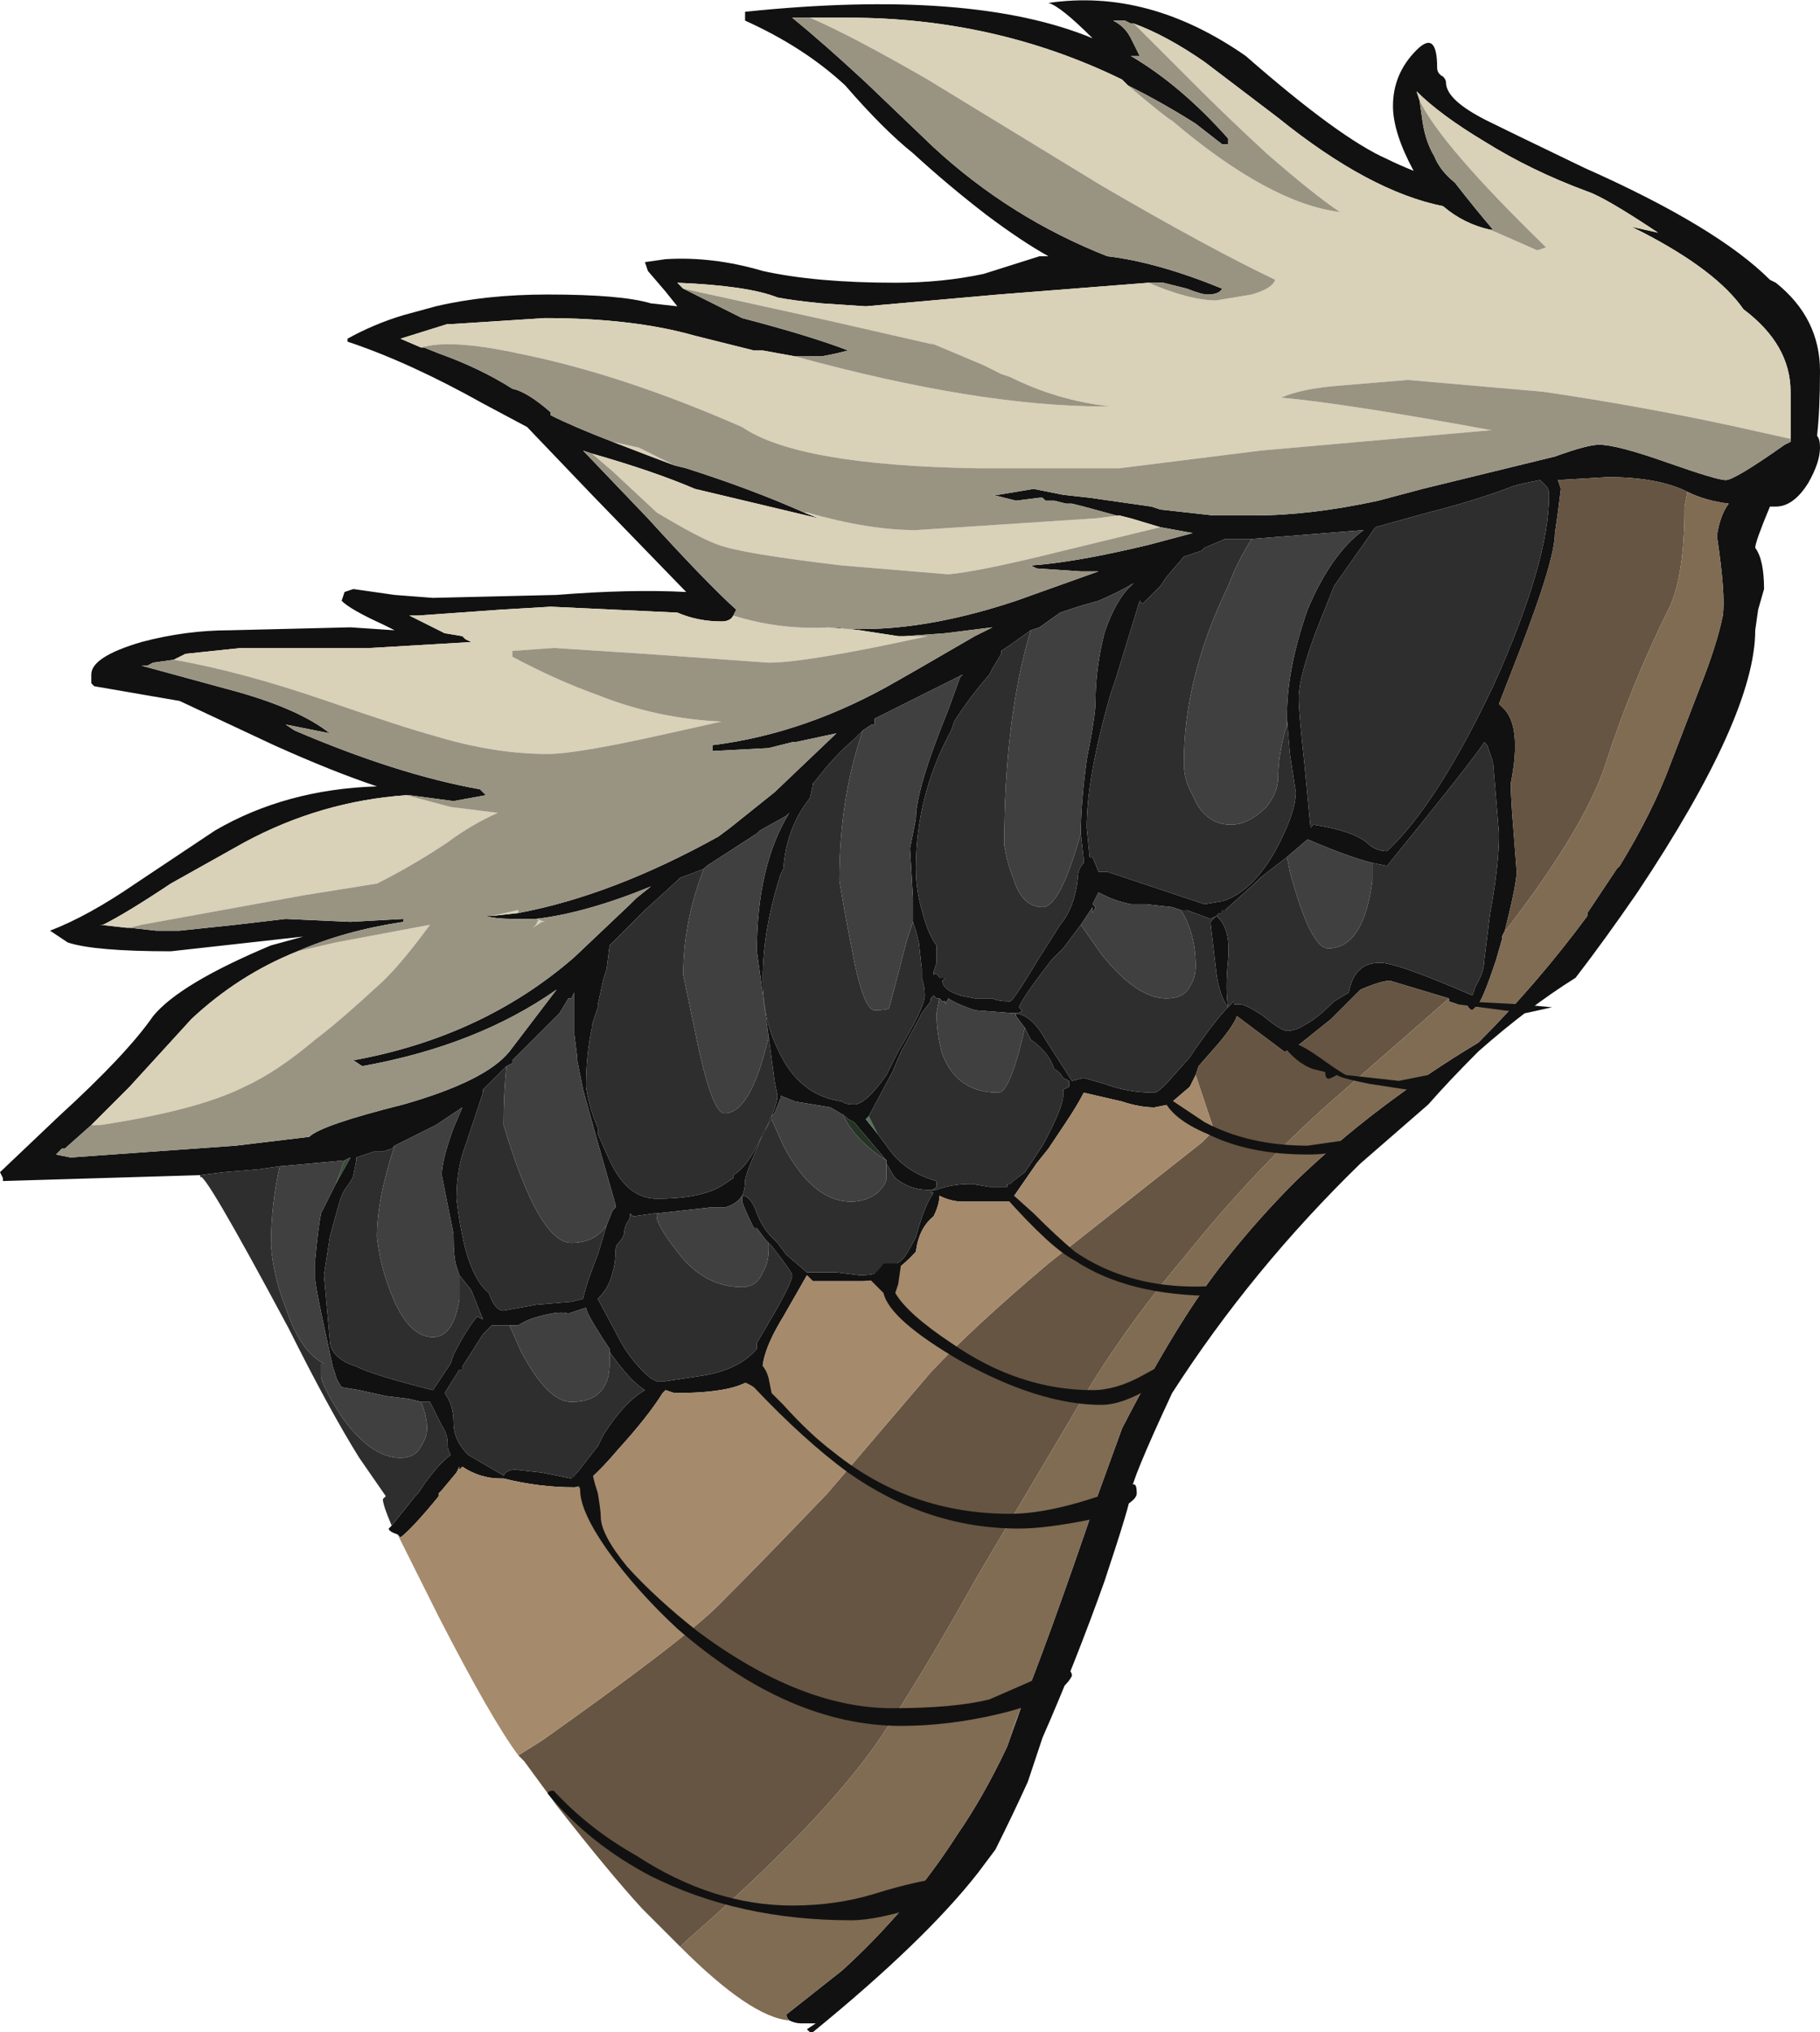 <?xml version="1.0" encoding="UTF-8" standalone="no"?>
<svg xmlns:ffdec="https://www.free-decompiler.com/flash" xmlns:xlink="http://www.w3.org/1999/xlink" ffdec:objectType="frame" height="241.5px" width="216.3px" xmlns="http://www.w3.org/2000/svg">
  <g transform="matrix(1.0, 0.0, 0.0, 1.0, 84.7, 245.7)">
    <use ffdec:characterId="450" height="34.5" transform="matrix(7.0, 0.0, 0.0, 7.0, -84.7, -245.7)" width="30.9" xlink:href="#shape0"/>
  </g>
  <defs>
    <g id="shape0" transform="matrix(1.0, 0.0, 0.0, 1.0, 12.1, 35.1)">
      <path d="M7.05 -33.65 L6.95 -33.75 Q4.8 -34.8 2.3 -34.8 L1.65 -34.8 1.35 -34.8 Q1.9 -34.35 2.6 -33.7 L3.75 -32.6 Q5.05 -31.4 6.7 -30.75 7.55 -30.65 8.65 -30.2 8.6 -30.1 8.4 -30.1 8.3 -30.1 8.05 -30.2 L7.65 -30.3 7.4 -30.3 4.85 -30.1 2.6 -29.9 1.85 -29.95 Q1.35 -30.0 1.1 -30.05 0.6 -30.25 -0.6 -30.3 L-0.5 -30.2 0.5 -29.7 Q1.65 -29.4 2.3 -29.15 L2.1 -29.1 1.85 -29.05 1.4 -29.05 0.85 -29.15 0.7 -29.15 -0.3 -29.4 Q-1.35 -29.7 -2.85 -29.7 L-4.4 -29.6 -4.5 -29.6 -5.3 -29.35 -4.95 -29.2 -4.9 -29.2 -4.65 -29.1 Q-3.95 -28.85 -3.4 -28.5 -3.15 -28.45 -2.75 -28.1 L-2.75 -28.05 Q-2.35 -27.85 -1.7 -27.6 L-1.05 -27.35 -0.65 -27.2 -0.45 -27.15 Q0.65 -26.8 1.55 -26.4 L1.8 -26.3 -0.3 -26.8 Q-1.0 -27.1 -2.05 -27.4 L-2.2 -27.45 -1.1 -26.3 Q-0.1 -25.2 0.4 -24.75 L0.35 -24.65 Q0.3 -24.55 0.15 -24.55 -0.25 -24.55 -0.6 -24.7 L-2.75 -24.8 -3.6 -24.75 -5.0 -24.65 -5.15 -24.65 -4.55 -24.35 -4.25 -24.3 -4.2 -24.25 -4.1 -24.2 -5.8 -24.1 -8.0 -24.1 -8.95 -24.0 -9.15 -23.9 -9.5 -23.85 -9.6 -23.8 -9.7 -23.8 -8.05 -23.35 Q-7.0 -23.05 -6.5 -22.65 L-7.25 -22.8 -7.1 -22.7 Q-5.35 -21.95 -3.95 -21.7 L-3.85 -21.6 -4.4 -21.5 -5.15 -21.6 -5.2 -21.6 Q-6.65 -21.5 -7.95 -20.8 L-9.2 -20.1 Q-9.95 -19.6 -10.35 -19.4 L-10.4 -19.4 -9.95 -19.35 -9.9 -19.35 -9.45 -19.3 -9.05 -19.3 -8.1 -19.4 -7.25 -19.5 -6.15 -19.45 -5.25 -19.5 -5.25 -19.45 Q-6.25 -19.3 -7.05 -18.95 -8.05 -18.55 -8.85 -17.8 L-9.9 -16.65 -10.55 -16.0 -11.0 -15.6 -11.05 -15.6 -11.15 -15.5 -10.9 -15.45 -8.1 -15.65 -6.85 -15.8 Q-6.65 -16.0 -5.25 -16.35 -3.85 -16.75 -3.45 -17.25 L-2.65 -18.3 Q-4.0 -17.35 -5.95 -17.0 L-6.1 -17.1 Q-3.9 -17.5 -2.35 -18.85 L-1.4 -19.75 -1.3 -19.85 -1.05 -20.05 Q-2.15 -19.6 -3.0 -19.5 L-3.35 -19.5 Q-3.7 -19.5 -3.85 -19.55 L-3.75 -19.55 -3.3 -19.6 Q-1.7 -19.9 0.1 -20.9 L0.3 -21.05 1.05 -21.65 2.1 -22.65 1.4 -22.5 1.35 -22.5 0.95 -22.4 0.0 -22.35 0.0 -22.45 Q1.6 -22.65 3.15 -23.55 L3.5 -23.75 4.45 -24.3 4.75 -24.45 3.95 -24.35 3.25 -24.3 3.15 -24.3 2.5 -24.4 2.1 -24.45 1.95 -24.45 Q3.35 -24.3 5.15 -24.9 L6.55 -25.4 6.25 -25.4 5.5 -25.45 5.4 -25.5 Q6.15 -25.55 7.4 -25.85 L8.15 -26.05 7.6 -26.15 7.1 -26.3 6.9 -26.35 6.85 -26.35 6.3 -26.5 6.1 -26.55 6.0 -26.55 5.8 -26.6 5.65 -26.6 5.6 -26.65 5.55 -26.65 5.15 -26.6 4.75 -26.7 4.85 -26.7 5.45 -26.8 5.95 -26.7 6.4 -26.65 7.45 -26.5 7.6 -26.45 8.5 -26.35 9.2 -26.35 Q10.15 -26.35 11.3 -26.6 L12.05 -26.8 14.3 -27.35 Q14.85 -27.55 15.05 -27.55 15.35 -27.55 16.2 -27.25 17.05 -26.95 17.2 -26.95 17.35 -26.95 18.2 -27.55 L18.3 -27.6 18.3 -27.65 Q18.3 -27.95 18.3 -28.45 18.3 -29.25 17.5 -29.85 17.05 -30.5 15.8 -31.15 L15.6 -31.25 16.05 -31.15 Q15.15 -31.75 14.85 -31.85 13.9 -32.2 13.1 -32.7 12.35 -33.15 11.95 -33.55 L12.0 -33.4 12.05 -33.05 Q12.1 -32.7 12.25 -32.45 12.35 -32.2 12.6 -32.0 12.95 -31.55 13.25 -31.2 L13.2 -31.2 Q12.75 -31.3 12.4 -31.6 11.15 -31.85 9.6 -33.1 L8.35 -34.05 Q7.7 -34.5 7.15 -34.7 L7.1 -34.7 7.0 -34.75 6.8 -34.75 Q7.0 -34.65 7.1 -34.45 L7.25 -34.15 7.1 -34.15 Q7.95 -33.65 8.75 -32.75 L8.75 -32.65 8.65 -32.65 8.2 -33.0 Q7.65 -33.35 7.05 -33.65 M-8.7 -15.15 L-12.05 -15.05 -12.05 -15.1 -12.1 -15.2 -11.1 -16.15 Q-9.95 -17.2 -9.5 -17.85 -9.05 -18.4 -7.5 -19.05 L-6.95 -19.2 -9.2 -18.95 Q-10.5 -18.95 -10.95 -19.1 L-11.25 -19.3 Q-10.6 -19.55 -9.8 -20.1 L-8.45 -21.0 Q-7.25 -21.7 -5.7 -21.75 -6.45 -22.0 -7.45 -22.45 L-9.05 -23.2 -10.5 -23.45 -10.55 -23.5 -10.55 -23.65 Q-10.55 -23.95 -9.7 -24.2 -8.95 -24.4 -8.2 -24.4 L-6.15 -24.45 -5.4 -24.4 -5.6 -24.5 Q-6.15 -24.75 -6.3 -24.9 L-6.25 -25.05 -6.1 -25.1 -5.4 -25.0 -4.75 -24.95 -2.65 -25.0 Q-1.4 -25.1 -0.45 -25.05 L-2.05 -26.7 -3.15 -27.85 -3.9 -28.25 Q-5.15 -28.95 -6.2 -29.3 L-6.2 -29.35 Q-5.75 -29.6 -5.25 -29.75 L-4.7 -29.9 Q-3.85 -30.1 -2.8 -30.1 -1.55 -30.1 -1.05 -29.95 L-0.6 -29.9 -0.8 -30.15 -1.1 -30.5 -1.15 -30.65 -0.8 -30.7 Q0.0 -30.75 0.85 -30.5 1.75 -30.3 3.1 -30.3 3.9 -30.3 4.6 -30.45 L5.55 -30.75 5.7 -30.75 Q5.25 -31.0 4.65 -31.45 4.0 -31.95 3.4 -32.5 2.9 -32.9 2.25 -33.65 1.55 -34.3 0.55 -34.75 L0.55 -34.9 Q4.4 -35.3 6.45 -34.45 5.9 -35.0 5.7 -35.05 7.4 -35.3 9.05 -34.15 10.65 -32.75 11.45 -32.4 11.65 -32.3 11.9 -32.2 11.55 -32.85 11.55 -33.3 11.55 -33.85 11.95 -34.25 12.3 -34.6 12.3 -33.95 12.3 -33.85 12.4 -33.8 12.45 -33.75 12.45 -33.7 12.45 -33.4 13.15 -33.05 13.45 -32.9 14.8 -32.25 17.05 -31.25 17.95 -30.35 L18.05 -30.3 Q18.8 -29.7 18.8 -28.8 18.8 -28.15 18.75 -27.7 18.8 -27.65 18.8 -27.5 18.8 -27.25 18.6 -26.9 18.35 -26.5 18.05 -26.5 L17.95 -26.5 Q17.7 -25.9 17.7 -25.8 17.85 -25.6 17.85 -25.1 L17.75 -24.75 17.7 -24.4 Q17.7 -22.95 15.7 -19.95 15.15 -19.15 14.65 -18.5 13.85 -18.0 13.0 -17.25 12.5 -16.75 12.15 -16.35 L11.0 -15.35 Q9.15 -13.55 7.8 -11.45 7.1 -9.95 7.1 -9.75 7.1 -9.6 6.65 -8.25 6.15 -6.85 5.6 -5.6 L5.35 -4.85 Q5.1 -4.3 4.8 -3.7 L4.5 -3.3 Q3.6 -2.15 1.7 -0.6 L1.65 -0.6 1.6 -0.65 1.75 -0.75 1.5 -0.75 Q1.4 -0.75 1.3 -0.8 1.25 -0.85 1.25 -0.9 L2.2 -1.65 Q3.35 -2.7 4.15 -3.95 4.6 -4.6 5.0 -5.45 L5.25 -6.15 5.0 -5.55 5.15 -5.9 Q5.65 -7.1 6.55 -9.75 L6.95 -10.85 Q7.9 -12.7 8.7 -13.7 9.25 -14.4 9.9 -15.05 11.25 -16.35 13.0 -17.4 14.0 -18.4 14.85 -19.55 L14.85 -19.6 15.35 -20.35 15.4 -20.4 Q15.95 -21.3 16.25 -22.1 L16.75 -23.4 Q17.05 -24.15 17.15 -24.65 17.2 -25.0 17.05 -26.0 17.1 -26.35 17.25 -26.55 16.85 -26.6 16.55 -26.75 16.05 -27.0 15.2 -27.0 L14.35 -26.95 14.4 -26.8 14.35 -26.4 14.3 -26.05 Q14.3 -25.6 13.7 -24.05 L13.35 -23.15 13.4 -23.1 Q13.75 -22.8 13.55 -21.8 13.55 -21.55 13.6 -20.95 L13.65 -20.3 Q13.65 -20.1 13.45 -19.3 L13.4 -19.2 13.4 -19.15 13.3 -18.8 Q13.1 -18.2 13.0 -18.05 L13.0 -18.0 12.95 -18.0 12.9 -17.95 Q12.85 -17.95 12.8 -18.05 L12.65 -18.05 12.5 -18.1 12.5 -18.15 11.5 -18.45 Q11.35 -18.45 11.0 -18.3 L10.5 -17.8 10.0 -17.4 Q9.8 -17.25 9.7 -17.25 L8.9 -17.85 Q8.85 -17.7 8.6 -17.4 L8.25 -17.0 8.2 -16.85 8.1 -16.65 7.75 -16.35 7.5 -16.3 Q7.25 -16.3 6.95 -16.4 L6.3 -16.55 Q6.2 -16.35 6.0 -16.05 L5.7 -15.6 5.5 -15.35 5.05 -14.7 4.25 -14.7 Q4.05 -14.7 3.85 -14.8 3.85 -14.65 3.75 -14.45 3.5 -14.25 3.45 -13.85 3.0 -13.35 2.55 -13.35 L1.7 -13.35 1.6 -13.45 1.2 -12.75 Q0.8 -12.1 0.85 -11.75 L0.5 -11.6 Q0.15 -11.45 -0.65 -11.45 L-0.8 -11.5 -0.85 -11.45 Q-1.1 -11.05 -1.6 -10.5 -2.15 -9.85 -2.35 -9.85 -2.95 -9.85 -3.55 -10.0 L-3.6 -10.0 Q-3.95 -10.0 -4.25 -10.2 L-4.3 -10.15 -4.3 -10.2 -4.35 -10.1 -4.6 -9.8 -4.65 -9.75 -4.65 -9.7 Q-5.1 -9.15 -5.3 -9.0 L-5.35 -9.05 Q-5.5 -9.1 -5.5 -9.15 L-5.45 -9.2 -5.05 -9.7 -5.0 -9.75 -4.9 -9.9 Q-4.65 -10.25 -4.45 -10.4 -4.5 -10.5 -4.5 -10.55 L-4.5 -10.6 Q-4.5 -10.75 -4.6 -10.9 L-4.8 -11.3 -4.95 -11.3 -5.15 -11.35 -5.55 -11.4 -6.0 -11.5 -6.3 -11.55 Q-6.4 -11.7 -6.4 -11.75 L-6.45 -11.9 Q-6.75 -13.25 -6.75 -13.4 L-6.75 -13.7 Q-6.7 -14.25 -6.65 -14.5 L-6.4 -15.0 -6.15 -15.45 -6.25 -15.4 -7.35 -15.3 -7.7 -15.25 -8.3 -15.2 -8.7 -15.15 M14.15 -26.85 L14.05 -26.95 13.8 -26.9 13.6 -26.85 Q12.95 -26.6 12.15 -26.4 L11.25 -26.15 Q11.15 -26.0 10.9 -25.65 L10.55 -25.15 10.25 -24.4 Q9.95 -23.6 9.95 -23.25 9.95 -23.0 10.05 -22.1 L10.15 -21.05 10.2 -21.1 Q10.85 -21.0 11.1 -20.8 11.25 -20.65 11.45 -20.65 12.3 -21.45 13.25 -23.45 14.2 -25.55 14.2 -26.7 14.2 -26.8 14.15 -26.85 M9.75 -20.55 L9.3 -20.2 9.2 -20.1 8.7 -19.65 8.65 -19.65 8.65 -19.6 8.6 -19.6 8.55 -19.55 Q8.8 -19.35 8.75 -18.8 8.7 -18.3 8.75 -18.0 L8.85 -18.1 8.85 -18.05 8.95 -18.05 Q9.05 -18.05 9.35 -17.85 9.65 -17.6 9.75 -17.6 9.9 -17.6 10.05 -17.7 10.25 -17.8 10.55 -18.1 L10.8 -18.25 Q10.9 -18.8 11.4 -18.75 11.75 -18.7 12.9 -18.2 L12.95 -18.35 Q13.1 -18.6 13.1 -18.8 L13.2 -19.6 Q13.35 -20.4 13.35 -20.95 L13.25 -22.15 13.15 -22.45 13.1 -22.5 Q12.95 -22.25 11.45 -20.4 L11.2 -20.45 Q10.8 -20.55 10.1 -20.85 L9.75 -20.55 M9.15 -25.95 L8.7 -25.95 8.35 -25.8 8.3 -25.75 8.0 -25.65 7.7 -25.3 7.6 -25.15 7.3 -24.85 7.25 -24.9 6.85 -23.6 6.75 -23.3 Q6.35 -21.9 6.35 -21.05 L6.4 -20.55 6.45 -20.55 6.55 -20.3 6.7 -20.3 8.35 -19.75 8.65 -19.8 Q9.15 -19.95 9.55 -20.65 9.9 -21.3 9.9 -21.65 L9.8 -22.3 9.75 -22.9 9.75 -22.95 Q9.75 -23.75 10.1 -24.75 10.5 -25.7 11.05 -26.1 L9.15 -25.95 M6.25 -20.95 Q6.25 -21.45 6.35 -22.2 6.5 -22.95 6.5 -23.2 6.5 -23.75 6.65 -24.35 6.85 -24.95 7.15 -25.2 6.9 -25.05 6.55 -24.9 L6.2 -24.8 5.9 -24.7 5.55 -24.45 5.4 -24.4 5.05 -24.15 4.9 -24.05 4.9 -24.0 4.75 -23.75 4.7 -23.65 Q4.35 -23.25 4.1 -22.85 L4.05 -22.7 Q3.45 -21.6 3.45 -20.35 3.45 -20.0 3.55 -19.65 3.65 -19.25 3.8 -19.05 L3.8 -18.75 3.75 -18.6 3.75 -18.55 Q3.8 -18.6 3.85 -18.5 L3.95 -18.5 3.9 -18.45 Q3.9 -18.3 4.2 -18.2 L4.45 -18.15 4.75 -18.15 Q4.85 -18.1 5.05 -18.1 5.1 -18.1 5.55 -18.85 L5.9 -19.4 Q6.15 -19.7 6.2 -20.2 6.2 -20.35 6.3 -20.45 L6.3 -20.5 6.25 -20.95 M7.6 -25.55 L7.6 -25.55 M0.95 -17.5 L0.75 -18.95 Q0.75 -20.4 1.3 -21.3 L1.25 -21.25 0.8 -21.0 0.75 -20.95 -0.1 -20.4 -0.15 -20.35 Q-0.4 -20.25 -0.55 -20.2 L-0.6 -20.15 -1.15 -19.65 -1.75 -19.05 -1.8 -18.65 -1.85 -18.5 -1.95 -18.05 -1.95 -18.0 -2.05 -17.7 -2.05 -17.65 Q-2.15 -17.2 -2.15 -16.65 -2.1 -16.3 -1.95 -15.95 L-1.95 -15.85 -1.75 -15.4 Q-1.45 -14.75 -0.95 -14.75 -0.15 -14.75 0.2 -15.0 L0.35 -15.1 0.35 -15.15 Q0.6 -15.3 0.8 -15.75 1.1 -16.3 1.1 -16.5 L1.05 -16.75 0.95 -17.5 M2.55 -22.7 L2.4 -22.55 Q2.05 -22.25 1.75 -21.85 L1.7 -21.8 Q1.7 -21.75 1.65 -21.55 1.25 -21.05 1.2 -20.35 L1.15 -20.25 Q0.85 -19.3 0.85 -18.5 0.85 -17.8 1.1 -17.3 1.45 -16.5 2.2 -16.4 2.25 -16.35 2.4 -16.35 2.6 -16.35 2.95 -16.85 L3.15 -17.25 Q3.6 -18.0 3.6 -18.2 3.6 -18.35 3.55 -18.5 L3.55 -18.65 3.5 -19.1 3.45 -19.3 3.4 -19.45 3.4 -19.85 3.35 -20.7 3.45 -21.2 Q3.45 -21.7 4.0 -23.05 L4.2 -23.6 4.25 -23.65 2.75 -22.9 2.75 -22.8 2.7 -22.8 2.55 -22.7 M3.85 -18.15 L3.8 -18.15 3.75 -18.2 3.7 -18.15 3.7 -18.1 3.55 -17.9 3.5 -17.8 3.2 -17.25 3.05 -16.9 2.65 -16.15 2.6 -16.1 2.8 -15.85 2.95 -15.65 Q3.25 -15.2 3.8 -15.05 L3.8 -14.95 Q3.75 -14.9 3.7 -14.9 L3.65 -14.9 Q3.35 -14.9 3.1 -15.1 3.0 -15.25 2.95 -15.35 L2.95 -15.4 2.4 -16.05 2.3 -16.1 2.25 -16.15 2.0 -16.3 1.4 -16.4 1.15 -16.5 1.15 -16.45 1.05 -16.2 1.0 -16.15 1.0 -16.1 0.85 -15.85 0.75 -15.6 Q0.55 -15.15 0.55 -15.05 0.55 -14.9 0.5 -14.8 0.65 -14.8 0.75 -14.5 0.85 -14.25 1.0 -14.1 L1.1 -14.0 1.25 -13.8 1.6 -13.5 Q1.8 -13.5 2.1 -13.5 L2.5 -13.45 Q2.95 -13.45 3.25 -13.75 3.35 -13.9 3.45 -14.1 3.6 -14.65 3.75 -14.85 L3.7 -14.85 3.75 -14.9 3.8 -14.9 Q3.8 -14.95 3.8 -14.9 4.05 -15.0 4.4 -15.0 L4.7 -14.95 5.0 -14.95 5.0 -15.0 5.05 -15.0 5.1 -15.05 5.3 -15.2 5.6 -15.65 Q5.95 -16.3 5.95 -16.5 L5.95 -16.6 6.05 -16.65 6.05 -16.75 5.95 -16.8 Q5.9 -16.9 5.8 -16.95 5.7 -17.25 5.4 -17.45 L5.3 -17.65 5.15 -17.85 5.15 -17.9 5.1 -17.9 4.45 -17.95 Q4.15 -18.05 4.0 -18.15 L3.95 -18.05 3.95 -18.1 3.9 -18.1 3.85 -18.15 M6.25 -19.4 L5.95 -19.0 5.75 -18.8 Q5.25 -18.15 5.2 -18.0 L5.25 -17.95 Q5.25 -17.9 5.1 -17.9 5.4 -17.9 5.65 -17.45 L6.1 -16.75 6.3 -16.8 6.65 -16.7 Q7.05 -16.55 7.5 -16.55 7.55 -16.55 7.7 -16.7 L8.1 -17.15 8.2 -17.3 Q8.55 -17.8 8.75 -18.0 8.6 -18.2 8.55 -18.6 L8.45 -19.45 8.55 -19.55 8.45 -19.5 8.05 -19.65 7.95 -19.65 7.8 -19.7 7.35 -19.75 7.1 -19.75 Q6.85 -19.8 6.65 -19.9 L6.55 -19.95 6.45 -19.75 6.5 -19.7 6.45 -19.6 6.45 -19.7 6.25 -19.4 M0.95 -14.0 L0.9 -14.05 0.75 -14.25 0.7 -14.25 Q0.55 -14.55 0.5 -14.7 L0.5 -14.8 Q0.4 -14.65 0.2 -14.6 L-0.05 -14.6 -0.95 -14.5 -1.0 -14.5 -1.35 -14.45 -1.4 -14.5 Q-1.4 -14.4 -1.45 -14.35 -1.5 -14.25 -1.5 -14.2 -1.5 -14.1 -1.6 -14.0 -1.65 -13.95 -1.65 -13.85 -1.65 -13.65 -1.7 -13.5 -1.75 -13.25 -1.95 -13.05 L-1.55 -12.3 Q-1.35 -11.95 -1.05 -11.7 L-0.95 -11.65 -0.8 -11.65 -0.15 -11.75 Q0.45 -11.85 0.75 -12.2 L0.75 -12.3 1.1 -12.9 Q1.35 -13.35 1.35 -13.45 1.35 -13.5 1.0 -13.95 L0.95 -14.0 M-5.4 -15.65 L-5.45 -15.6 -5.6 -15.55 -5.75 -15.55 -6.05 -15.45 -6.05 -15.4 -6.1 -15.15 Q-6.1 -15.1 -6.25 -14.9 L-6.3 -14.8 -6.35 -14.65 -6.5 -14.1 -6.6 -13.45 -6.5 -12.35 Q-6.5 -12.05 -6.05 -11.9 -5.75 -11.75 -4.75 -11.5 L-4.45 -11.95 -4.4 -12.1 Q-4.2 -12.5 -4.0 -12.75 L-3.9 -12.7 -4.1 -13.2 -4.3 -13.45 -4.35 -13.6 Q-4.4 -13.75 -4.4 -14.15 L-4.6 -15.15 Q-4.6 -15.4 -4.4 -15.95 L-4.25 -16.3 -4.7 -16.0 -5.4 -15.65 M-1.65 -14.65 L-1.95 -15.7 -2.2 -16.6 -2.3 -17.1 -2.3 -17.15 -2.35 -17.55 -2.35 -18.25 -2.4 -18.15 -2.45 -18.15 -2.6 -17.9 -3.4 -17.1 -3.4 -17.05 -3.5 -17.0 -3.9 -16.6 -3.9 -16.55 -4.2 -15.65 Q-4.35 -15.25 -4.35 -14.75 -4.3 -14.3 -4.2 -13.9 -4.05 -13.35 -3.8 -13.15 -3.7 -12.85 -3.55 -12.85 L-3.0 -12.95 -2.4 -13.0 -2.2 -13.05 Q-2.15 -13.3 -1.95 -13.8 L-1.8 -14.3 -1.7 -14.55 -1.65 -14.6 -1.65 -14.65 M-1.75 -12.2 Q-2.15 -12.8 -2.15 -12.9 -2.3 -12.85 -2.45 -12.8 -2.6 -12.85 -2.95 -12.75 -3.15 -12.7 -3.3 -12.6 L-3.45 -12.6 -3.75 -12.6 -3.9 -12.45 -4.25 -11.9 -4.25 -11.85 -4.3 -11.85 -4.55 -11.45 Q-4.4 -11.25 -4.4 -10.95 -4.4 -10.65 -4.15 -10.4 L-3.55 -10.05 Q-3.5 -10.15 -3.35 -10.15 L-2.9 -10.1 -2.4 -10.0 -2.35 -10.0 -2.35 -10.05 -2.3 -10.1 -1.95 -10.55 -1.85 -10.75 Q-1.5 -11.3 -1.15 -11.5 -1.4 -11.65 -1.75 -12.15 L-1.75 -12.2" fill="#111111" fill-rule="evenodd" stroke="none"/>
      <path d="M-0.55 -2.05 L-1.2 -2.7 Q-1.75 -3.3 -2.65 -4.45 L-3.2 -5.2 -3.3 -5.3 -2.9 -5.55 Q-0.5 -7.25 0.1 -7.85 0.85 -8.6 1.95 -9.75 L3.7 -11.8 Q4.4 -12.55 5.7 -13.65 L8.3 -15.7 8.5 -15.9 8.5 -15.95 8.2 -16.85 8.25 -17.0 8.6 -17.4 Q8.85 -17.7 8.9 -17.85 L9.7 -17.25 Q9.8 -17.25 10.0 -17.4 L10.5 -17.8 11.0 -18.3 Q11.35 -18.45 11.5 -18.45 L12.5 -18.15 10.5 -16.4 Q9.2 -15.25 8.0 -13.75 6.9 -12.45 6.1 -11.05 L4.5 -8.35 Q3.55 -6.65 2.85 -5.6 1.9 -4.2 -0.45 -2.15 L-0.55 -2.05 M16.55 -26.75 L16.5 -26.5 Q16.5 -25.35 16.25 -24.8 15.6 -23.5 15.15 -22.1 14.8 -21.05 13.5 -19.35 L13.45 -19.3 Q13.65 -20.1 13.65 -20.3 L13.6 -20.95 Q13.55 -21.55 13.55 -21.8 13.75 -22.8 13.4 -23.1 L13.35 -23.15 13.7 -24.05 Q14.3 -25.6 14.3 -26.05 L14.35 -26.4 14.4 -26.8 14.35 -26.95 15.2 -27.0 Q16.05 -27.0 16.55 -26.75" fill="#665542" fill-rule="evenodd" stroke="none"/>
      <path d="M1.65 -34.8 L2.3 -34.8 Q4.8 -34.8 6.95 -33.75 L7.05 -33.65 Q7.7 -33.1 7.8 -33.05 9.45 -31.65 10.65 -31.5 10.2 -31.8 9.4 -32.5 8.75 -33.1 8.25 -33.6 L7.15 -34.7 7.1 -34.7 7.15 -34.7 Q7.7 -34.5 8.35 -34.05 L9.6 -33.1 Q11.15 -31.85 12.4 -31.6 12.75 -31.3 13.2 -31.2 13.55 -31.05 14.0 -30.85 L14.15 -30.9 Q12.35 -32.65 12.0 -33.4 L11.95 -33.55 Q12.35 -33.15 13.1 -32.7 13.9 -32.2 14.85 -31.85 15.15 -31.75 16.05 -31.15 L15.6 -31.25 15.8 -31.15 Q17.05 -30.5 17.5 -29.85 18.3 -29.25 18.3 -28.45 18.3 -27.95 18.3 -27.65 L17.4 -27.85 Q15.8 -28.2 14.1 -28.45 L11.8 -28.65 10.6 -28.55 Q10.0 -28.5 9.65 -28.35 10.75 -28.25 13.2 -27.8 L13.25 -27.8 9.3 -27.45 6.9 -27.15 4.5 -27.15 Q1.45 -27.2 0.5 -27.85 -1.55 -28.75 -3.3 -29.1 -4.45 -29.35 -4.95 -29.2 L-5.3 -29.35 -4.5 -29.6 -4.4 -29.6 -2.85 -29.7 Q-1.35 -29.7 -0.3 -29.4 L0.7 -29.15 0.85 -29.15 1.4 -29.05 Q4.5 -28.2 6.65 -28.2 L6.75 -28.2 Q5.85 -28.3 5.05 -28.7 L4.9 -28.75 4.6 -28.9 3.65 -29.3 3.75 -29.25 2.0 -29.65 -0.5 -30.2 -0.6 -30.3 Q0.6 -30.25 1.1 -30.05 1.35 -30.0 1.85 -29.95 L2.6 -29.9 4.85 -30.1 7.4 -30.3 Q8.1 -30.0 8.55 -30.0 L9.15 -30.1 Q9.5 -30.2 9.55 -30.35 8.4 -30.9 6.6 -31.95 L3.65 -33.75 Q2.35 -34.5 1.65 -34.8 M6.9 -26.35 L7.1 -26.3 7.6 -26.15 5.95 -25.75 Q4.55 -25.4 4.0 -25.35 L2.2 -25.5 Q0.5 -25.7 0.1 -25.85 -0.2 -25.95 -0.95 -26.4 L-1.7 -27.1 -2.05 -27.4 Q-1.0 -27.1 -0.3 -26.8 L1.8 -26.3 1.55 -26.4 1.6 -26.4 Q2.65 -26.1 3.45 -26.1 L6.5 -26.3 6.9 -26.35 M2.5 -24.4 L3.15 -24.3 3.25 -24.3 3.65 -24.3 Q1.6 -23.85 0.95 -23.85 L-1.15 -24.0 -2.7 -24.1 -3.4 -24.05 -3.4 -23.95 Q-2.65 -23.55 -1.95 -23.3 -0.95 -22.9 0.15 -22.85 L-0.75 -22.65 Q-2.3 -22.3 -2.8 -22.3 -3.7 -22.3 -4.7 -22.6 -5.25 -22.75 -6.55 -23.2 -8.0 -23.7 -9.15 -23.9 L-8.95 -24.0 -8.0 -24.1 -5.8 -24.1 -4.1 -24.2 -4.2 -24.25 -4.25 -24.3 -4.55 -24.35 -5.15 -24.65 -5.0 -24.65 -3.6 -24.75 -2.75 -24.8 -0.6 -24.7 Q-0.25 -24.55 0.15 -24.55 0.3 -24.55 0.35 -24.65 1.15 -24.4 2.0 -24.45 L2.5 -24.4 M-3.3 -19.6 L-3.75 -19.55 -3.3 -19.65 -3.3 -19.6 M-10.55 -16.0 L-9.9 -16.65 -8.85 -17.8 Q-8.05 -18.55 -7.05 -18.95 L-6.4 -19.1 -4.8 -19.4 Q-5.35 -18.65 -5.7 -18.35 -6.35 -17.75 -6.75 -17.45 -7.4 -16.9 -7.95 -16.65 -8.75 -16.25 -10.4 -16.0 L-10.55 -16.0 M-9.9 -19.35 L-9.95 -19.35 -10.4 -19.4 -10.35 -19.4 Q-9.95 -19.6 -9.2 -20.1 L-7.95 -20.8 Q-6.65 -21.5 -5.2 -21.6 L-4.45 -21.4 -3.65 -21.3 Q-4.1 -21.1 -4.5 -20.8 -5.1 -20.4 -5.7 -20.1 L-6.95 -19.9 -9.7 -19.4 -9.9 -19.35 M-0.65 -27.2 L-1.05 -27.35 -1.7 -27.6 -1.25 -27.5 -0.65 -27.2 M-3.0 -19.5 L-2.85 -19.45 -2.9 -19.45 -3.05 -19.35 -3.0 -19.4 -2.95 -19.5 -3.0 -19.5" fill="#d9d1b8" fill-rule="evenodd" stroke="none"/>
      <path d="M7.05 -33.65 Q7.65 -33.35 8.2 -33.0 L8.65 -32.65 8.75 -32.65 8.75 -32.75 Q7.95 -33.65 7.1 -34.15 L7.25 -34.15 7.1 -34.45 Q7.0 -34.65 6.8 -34.75 L7.0 -34.75 7.1 -34.7 7.15 -34.7 8.25 -33.6 Q8.75 -33.1 9.4 -32.5 10.2 -31.8 10.65 -31.5 9.45 -31.65 7.8 -33.05 7.7 -33.1 7.05 -33.65 M13.2 -31.2 L13.25 -31.2 Q12.95 -31.55 12.6 -32.0 12.35 -32.2 12.25 -32.45 12.1 -32.7 12.05 -33.05 L12.0 -33.4 Q12.35 -32.65 14.15 -30.9 L14.0 -30.85 Q13.55 -31.05 13.2 -31.2 M18.3 -27.65 L18.3 -27.6 18.2 -27.55 Q17.35 -26.95 17.2 -26.95 17.05 -26.95 16.2 -27.25 15.35 -27.55 15.05 -27.55 14.85 -27.55 14.3 -27.35 L12.05 -26.8 11.3 -26.6 Q10.15 -26.35 9.2 -26.35 L8.5 -26.35 7.6 -26.45 7.45 -26.5 6.4 -26.65 5.95 -26.7 5.45 -26.8 4.85 -26.7 4.75 -26.7 5.15 -26.6 5.55 -26.65 5.6 -26.65 5.65 -26.6 5.8 -26.6 6.0 -26.55 6.1 -26.55 6.3 -26.5 6.85 -26.35 6.9 -26.35 6.5 -26.3 3.45 -26.1 Q2.65 -26.1 1.6 -26.4 L1.55 -26.4 Q0.65 -26.8 -0.45 -27.15 L-0.65 -27.2 -1.25 -27.5 -1.7 -27.6 Q-2.35 -27.85 -2.75 -28.05 L-2.75 -28.1 Q-3.15 -28.45 -3.4 -28.5 -3.95 -28.85 -4.65 -29.1 L-4.9 -29.2 -4.95 -29.2 Q-4.45 -29.35 -3.3 -29.1 -1.55 -28.75 0.5 -27.85 1.45 -27.2 4.5 -27.15 L6.9 -27.15 9.3 -27.45 13.25 -27.8 13.2 -27.8 Q10.75 -28.25 9.65 -28.35 10.0 -28.5 10.6 -28.55 L11.8 -28.65 14.1 -28.45 Q15.8 -28.2 17.4 -27.85 L18.3 -27.65 M7.6 -26.15 L8.15 -26.05 7.4 -25.85 Q6.15 -25.55 5.4 -25.5 L5.5 -25.45 6.25 -25.4 6.55 -25.4 5.15 -24.9 Q3.35 -24.3 1.95 -24.45 L2.1 -24.45 2.5 -24.4 2.0 -24.45 Q1.15 -24.4 0.35 -24.65 L0.4 -24.75 Q-0.1 -25.2 -1.1 -26.3 L-2.2 -27.45 -2.05 -27.4 -1.7 -27.1 -0.95 -26.4 Q-0.2 -25.95 0.1 -25.85 0.5 -25.7 2.2 -25.5 L4.0 -25.35 Q4.55 -25.4 5.95 -25.75 L7.6 -26.15 M3.25 -24.3 L3.95 -24.35 4.75 -24.45 4.45 -24.3 3.5 -23.75 3.15 -23.55 Q1.6 -22.65 0.0 -22.45 L0.0 -22.35 0.95 -22.4 1.35 -22.5 1.4 -22.5 2.1 -22.65 1.05 -21.65 0.3 -21.05 0.1 -20.9 Q-1.7 -19.9 -3.3 -19.6 L-3.3 -19.65 -3.75 -19.55 -3.85 -19.55 Q-3.7 -19.5 -3.35 -19.5 L-3.0 -19.5 Q-2.15 -19.6 -1.05 -20.05 L-1.3 -19.85 -1.4 -19.75 -2.35 -18.85 Q-3.9 -17.5 -6.1 -17.1 L-5.95 -17.0 Q-4.0 -17.35 -2.65 -18.3 L-3.45 -17.25 Q-3.85 -16.75 -5.25 -16.35 -6.65 -16.0 -6.85 -15.8 L-8.1 -15.65 -10.9 -15.45 -11.15 -15.5 -11.05 -15.6 -11.0 -15.6 -10.55 -16.0 -10.4 -16.0 Q-8.75 -16.25 -7.95 -16.65 -7.4 -16.9 -6.75 -17.45 -6.35 -17.75 -5.7 -18.35 -5.35 -18.65 -4.8 -19.4 L-6.4 -19.1 -7.05 -18.95 Q-6.25 -19.3 -5.25 -19.45 L-5.25 -19.5 -6.15 -19.45 -7.25 -19.5 -8.1 -19.4 -9.05 -19.3 -9.45 -19.3 -9.9 -19.35 -9.7 -19.4 -6.95 -19.9 -5.7 -20.1 Q-5.1 -20.4 -4.5 -20.8 -4.1 -21.1 -3.65 -21.3 L-4.45 -21.4 -5.2 -21.6 -5.15 -21.6 -4.4 -21.5 -3.85 -21.6 -3.95 -21.7 Q-5.35 -21.95 -7.1 -22.7 L-7.25 -22.8 -6.5 -22.65 Q-7.0 -23.05 -8.05 -23.35 L-9.7 -23.8 -9.6 -23.8 -9.5 -23.85 -9.15 -23.9 Q-8.0 -23.7 -6.55 -23.2 -5.25 -22.75 -4.7 -22.6 -3.7 -22.3 -2.8 -22.3 -2.3 -22.3 -0.75 -22.65 L0.15 -22.85 Q-0.95 -22.9 -1.95 -23.3 -2.65 -23.55 -3.4 -23.95 L-3.4 -24.05 -2.7 -24.1 -1.15 -24.0 0.95 -23.85 Q1.6 -23.85 3.65 -24.3 L3.25 -24.3 M1.4 -29.05 L1.85 -29.05 2.1 -29.1 2.3 -29.15 Q1.65 -29.4 0.5 -29.7 L-0.5 -30.2 2.0 -29.65 3.75 -29.25 3.65 -29.3 4.6 -28.9 4.9 -28.75 5.05 -28.7 Q5.85 -28.3 6.75 -28.2 L6.65 -28.2 Q4.5 -28.2 1.4 -29.05 M7.4 -30.3 L7.65 -30.3 8.05 -30.2 Q8.3 -30.1 8.4 -30.1 8.6 -30.1 8.65 -30.2 7.55 -30.65 6.7 -30.75 5.05 -31.4 3.75 -32.6 L2.6 -33.7 Q1.9 -34.35 1.35 -34.8 L1.65 -34.8 Q2.35 -34.5 3.65 -33.75 L6.6 -31.95 Q8.4 -30.9 9.55 -30.35 9.5 -30.2 9.15 -30.1 L8.55 -30.0 Q8.1 -30.0 7.4 -30.3 M-3.0 -19.5 L-2.95 -19.5 -3.0 -19.4 -3.05 -19.35 -2.9 -19.45 -2.85 -19.45 -3.0 -19.5" fill="#999382" fill-rule="evenodd" stroke="none"/>
      <path d="M1.3 -0.8 Q0.65 -0.85 -0.55 -2.05 L-0.45 -2.15 Q1.9 -4.2 2.85 -5.6 3.55 -6.65 4.5 -8.35 L6.1 -11.05 Q6.9 -12.45 8.0 -13.75 9.2 -15.25 10.5 -16.4 L12.5 -18.15 12.5 -18.1 12.65 -18.05 12.8 -18.05 Q12.85 -17.95 12.9 -17.95 L12.95 -18.0 13.0 -18.0 13.0 -18.05 Q13.1 -18.2 13.3 -18.8 L13.4 -19.15 13.4 -19.2 13.45 -19.3 13.5 -19.35 Q14.8 -21.05 15.15 -22.1 15.6 -23.5 16.25 -24.8 16.5 -25.35 16.5 -26.5 L16.55 -26.75 Q16.85 -26.6 17.25 -26.55 17.1 -26.35 17.05 -26.0 17.2 -25.0 17.15 -24.65 17.05 -24.15 16.75 -23.4 L16.25 -22.1 Q15.95 -21.3 15.4 -20.4 L15.35 -20.35 14.85 -19.6 14.85 -19.55 Q14.0 -18.4 13.0 -17.4 11.25 -16.35 9.9 -15.05 9.25 -14.4 8.7 -13.7 7.9 -12.7 6.95 -10.85 L6.55 -9.75 Q5.65 -7.1 5.15 -5.9 L5.0 -5.55 5.25 -6.15 5.0 -5.45 Q4.6 -4.6 4.15 -3.95 3.35 -2.7 2.2 -1.65 L1.25 -0.9 Q1.25 -0.85 1.3 -0.8" fill="#806b53" fill-rule="evenodd" stroke="none"/>
      <path d="M-3.3 -5.3 Q-3.75 -5.9 -4.65 -7.65 L-5.35 -9.05 -5.3 -9.0 Q-5.1 -9.15 -4.65 -9.7 L-4.65 -9.75 -4.6 -9.8 -4.35 -10.1 -4.3 -10.2 -4.3 -10.15 -4.25 -10.2 Q-3.95 -10.0 -3.6 -10.0 L-3.55 -10.0 Q-2.95 -9.85 -2.35 -9.85 -2.15 -9.85 -1.6 -10.5 -1.1 -11.05 -0.85 -11.45 L-0.8 -11.5 -0.65 -11.45 Q0.15 -11.45 0.5 -11.6 L0.85 -11.75 Q0.8 -12.1 1.2 -12.75 L1.6 -13.45 1.7 -13.35 2.55 -13.35 Q3.0 -13.35 3.45 -13.85 3.5 -14.25 3.75 -14.45 3.85 -14.65 3.85 -14.8 4.05 -14.7 4.25 -14.7 L5.05 -14.7 5.5 -15.35 5.7 -15.6 6.0 -16.05 Q6.2 -16.35 6.3 -16.55 L6.95 -16.4 Q7.25 -16.3 7.5 -16.3 L7.75 -16.35 8.1 -16.65 8.2 -16.85 8.5 -15.95 8.5 -15.9 8.3 -15.7 5.7 -13.65 Q4.4 -12.55 3.7 -11.8 L1.95 -9.75 Q0.85 -8.6 0.1 -7.85 -0.5 -7.25 -2.9 -5.55 L-3.3 -5.3" fill="#a68a6c" fill-rule="evenodd" stroke="none"/>
      <path d="M2.65 -16.15 L2.8 -15.85 2.6 -16.1 2.65 -16.15" fill="#567356" fill-rule="evenodd" stroke="none"/>
      <path d="M-6.25 -15.4 L-6.15 -15.45 -6.4 -15.0 -6.25 -15.4 M-1.65 -14.6 L-1.65 -14.65 -1.65 -14.6" fill="#394d39" fill-rule="evenodd" stroke="none"/>
      <path d="M2.95 -15.35 L2.95 -15.4 Q2.4 -15.75 2.2 -16.2 L2.25 -16.15 2.3 -16.1 2.4 -16.05 2.95 -15.4 2.95 -15.35" fill="#253325" fill-rule="evenodd" stroke="none"/>
      <path d="M-5.45 -9.2 Q-5.6 -9.55 -5.6 -9.65 L-5.55 -9.7 -6.0 -10.35 Q-6.5 -11.15 -7.2 -12.55 -8.7 -15.35 -8.7 -15.1 L-8.7 -15.15 -8.3 -15.2 -7.7 -15.25 -7.35 -15.3 Q-7.5 -14.65 -7.5 -13.95 -7.45 -13.4 -7.25 -12.9 -7.0 -12.15 -6.6 -11.95 L-6.65 -11.95 -6.65 -11.75 Q-6.65 -11.6 -6.3 -11.05 -5.8 -10.35 -5.3 -10.35 -5.05 -10.35 -4.95 -10.55 -4.85 -10.7 -4.85 -10.85 -4.85 -11.05 -4.95 -11.3 L-4.8 -11.3 -4.6 -10.9 Q-4.5 -10.75 -4.5 -10.6 L-4.5 -10.55 Q-4.5 -10.5 -4.45 -10.4 -4.65 -10.25 -4.9 -9.9 L-5.0 -9.75 -5.05 -9.7 -5.45 -9.2 M11.2 -20.45 L11.45 -20.4 Q12.95 -22.25 13.1 -22.5 L13.15 -22.45 13.25 -22.15 13.35 -20.95 Q13.35 -20.4 13.2 -19.6 L13.1 -18.8 Q13.1 -18.6 12.95 -18.35 L12.9 -18.2 Q11.75 -18.7 11.4 -18.75 10.9 -18.8 10.8 -18.25 L10.55 -18.1 Q10.25 -17.8 10.05 -17.7 9.9 -17.6 9.75 -17.6 9.65 -17.6 9.35 -17.85 9.05 -18.05 8.95 -18.05 L8.85 -18.05 8.85 -18.1 8.75 -18.0 Q8.7 -18.3 8.75 -18.8 8.8 -19.35 8.55 -19.55 L8.6 -19.6 8.65 -19.6 8.65 -19.65 8.7 -19.65 9.2 -20.1 9.3 -20.2 9.75 -20.55 9.8 -20.3 Q10.15 -19.0 10.45 -19.0 11.05 -19.0 11.2 -20.15 L11.2 -20.45 M14.15 -26.85 Q14.2 -26.8 14.2 -26.7 14.2 -25.55 13.25 -23.45 12.3 -21.45 11.45 -20.65 11.25 -20.65 11.1 -20.8 10.85 -21.0 10.2 -21.1 L10.15 -21.05 10.05 -22.1 Q9.95 -23.0 9.95 -23.25 9.95 -23.6 10.25 -24.4 L10.55 -25.15 10.9 -25.65 Q11.15 -26.0 11.25 -26.15 L12.15 -26.4 Q12.95 -26.6 13.6 -26.85 L13.8 -26.9 14.05 -26.95 14.15 -26.85 M9.75 -22.9 L9.8 -22.3 9.9 -21.65 Q9.9 -21.3 9.55 -20.65 9.15 -19.95 8.65 -19.8 L8.35 -19.75 6.7 -20.3 6.55 -20.3 6.45 -20.55 6.4 -20.55 6.35 -21.05 Q6.35 -21.9 6.75 -23.3 L6.85 -23.6 7.25 -24.9 7.3 -24.85 7.6 -25.15 7.7 -25.3 8.0 -25.65 8.3 -25.75 8.35 -25.8 8.7 -25.95 9.15 -25.95 Q8.9 -25.55 8.75 -25.15 8.0 -23.6 8.0 -22.15 8.0 -21.85 8.15 -21.6 8.35 -21.1 8.8 -21.1 9.1 -21.1 9.4 -21.4 9.6 -21.65 9.6 -21.9 9.6 -22.3 9.75 -22.8 L9.75 -22.9 M5.4 -24.4 Q4.95 -22.9 4.95 -20.75 5.0 -20.45 5.1 -20.2 5.25 -19.7 5.6 -19.7 5.9 -19.7 6.25 -20.95 L6.3 -20.5 6.3 -20.45 Q6.2 -20.35 6.2 -20.2 6.15 -19.7 5.9 -19.4 L5.55 -18.85 Q5.1 -18.1 5.05 -18.1 4.85 -18.1 4.75 -18.15 L4.45 -18.15 4.2 -18.2 Q3.9 -18.3 3.9 -18.45 L3.95 -18.5 3.85 -18.5 Q3.8 -18.6 3.75 -18.55 L3.75 -18.6 3.8 -18.75 3.8 -19.05 Q3.65 -19.25 3.55 -19.65 3.45 -20.0 3.45 -20.35 3.45 -21.6 4.05 -22.7 L4.1 -22.85 Q4.35 -23.25 4.7 -23.65 L4.75 -23.75 4.9 -24.0 4.9 -24.05 5.05 -24.15 5.4 -24.4 M-0.15 -20.35 Q-0.5 -19.45 -0.5 -18.55 L-0.25 -17.35 Q0.0 -16.2 0.2 -16.2 0.65 -16.2 0.95 -17.5 L1.05 -16.75 1.1 -16.5 Q1.1 -16.3 0.8 -15.75 0.6 -15.3 0.35 -15.15 L0.35 -15.1 0.2 -15.0 Q-0.15 -14.75 -0.95 -14.75 -1.45 -14.75 -1.75 -15.4 L-1.95 -15.85 -1.95 -15.95 Q-2.1 -16.3 -2.15 -16.65 -2.15 -17.2 -2.05 -17.65 L-2.05 -17.7 -1.95 -18.0 -1.95 -18.05 -1.85 -18.5 -1.8 -18.65 -1.75 -19.05 -1.15 -19.65 -0.6 -20.15 -0.55 -20.2 Q-0.4 -20.25 -0.15 -20.35 M3.4 -19.45 L3.45 -19.3 3.5 -19.1 3.55 -18.65 3.55 -18.5 Q3.6 -18.35 3.6 -18.2 3.6 -18.0 3.15 -17.25 L2.95 -16.85 Q2.6 -16.35 2.4 -16.35 2.25 -16.35 2.2 -16.4 1.45 -16.5 1.1 -17.3 0.85 -17.8 0.85 -18.5 0.85 -19.3 1.15 -20.25 L1.2 -20.35 Q1.25 -21.05 1.65 -21.55 1.7 -21.75 1.7 -21.8 L1.75 -21.85 Q2.05 -22.25 2.4 -22.55 L2.55 -22.7 Q2.15 -21.55 2.15 -20.15 2.25 -19.55 2.35 -19.05 2.55 -17.95 2.75 -17.95 3.0 -17.95 3.0 -18.0 L3.3 -19.15 3.4 -19.45 M2.65 -16.15 L3.05 -16.9 3.2 -17.25 3.5 -17.8 3.55 -17.9 3.7 -18.1 3.7 -18.15 3.75 -18.2 3.8 -18.15 3.85 -18.15 3.8 -17.9 Q3.8 -17.55 3.9 -17.2 4.15 -16.55 4.85 -16.55 5.05 -16.55 5.3 -17.65 L5.4 -17.45 Q5.7 -17.25 5.8 -16.95 5.9 -16.9 5.95 -16.8 L6.05 -16.75 6.05 -16.65 5.95 -16.6 5.95 -16.5 Q5.95 -16.3 5.6 -15.65 L5.3 -15.2 5.1 -15.05 5.05 -15.0 5.0 -15.0 5.0 -14.95 4.7 -14.95 4.4 -15.0 Q4.05 -15.0 3.8 -14.9 3.8 -14.95 3.8 -14.9 L3.75 -14.9 3.7 -14.85 3.75 -14.85 Q3.6 -14.65 3.45 -14.1 3.35 -13.9 3.25 -13.75 2.95 -13.45 2.5 -13.45 L2.1 -13.5 Q1.8 -13.5 1.6 -13.5 L1.25 -13.8 1.1 -14.0 1.0 -14.1 Q0.85 -14.25 0.75 -14.5 0.65 -14.8 0.5 -14.8 0.55 -14.9 0.55 -15.05 0.55 -15.15 0.75 -15.6 L0.85 -15.85 1.0 -16.1 1.2 -15.65 Q1.7 -14.7 2.35 -14.7 2.6 -14.7 2.8 -14.85 2.95 -15.0 2.95 -15.1 L2.95 -15.4 2.95 -15.35 Q3.0 -15.25 3.1 -15.1 3.35 -14.9 3.65 -14.9 L3.7 -14.9 Q3.75 -14.9 3.8 -14.95 L3.8 -15.05 Q3.25 -15.2 2.95 -15.65 L2.8 -15.85 2.65 -16.15 M7.95 -19.65 L8.05 -19.65 8.45 -19.5 8.55 -19.55 8.45 -19.45 8.55 -18.6 Q8.6 -18.2 8.75 -18.0 8.55 -17.8 8.2 -17.3 L8.1 -17.15 7.7 -16.7 Q7.55 -16.55 7.5 -16.55 7.05 -16.55 6.65 -16.7 L6.3 -16.8 6.1 -16.75 5.65 -17.45 Q5.4 -17.9 5.1 -17.9 5.25 -17.9 5.25 -17.95 L5.2 -18.0 Q5.25 -18.15 5.75 -18.8 L5.95 -19.0 6.25 -19.4 6.6 -18.9 Q7.2 -18.15 7.7 -18.15 8.0 -18.15 8.1 -18.35 8.2 -18.5 8.2 -18.7 8.2 -19.25 7.95 -19.65 M-0.95 -14.5 L-0.95 -14.45 Q-0.95 -14.3 -0.6 -13.85 -0.15 -13.25 0.5 -13.25 0.75 -13.25 0.85 -13.5 0.95 -13.65 0.95 -13.9 L0.95 -14.0 1.0 -13.95 Q1.35 -13.5 1.35 -13.45 1.35 -13.35 1.1 -12.9 L0.75 -12.3 0.75 -12.2 Q0.45 -11.85 -0.15 -11.75 L-0.8 -11.65 -0.95 -11.65 -1.05 -11.7 Q-1.35 -11.95 -1.55 -12.3 L-1.95 -13.05 Q-1.75 -13.25 -1.7 -13.5 -1.65 -13.65 -1.65 -13.85 -1.65 -13.95 -1.6 -14.0 -1.5 -14.1 -1.5 -14.2 -1.5 -14.25 -1.45 -14.35 -1.4 -14.4 -1.4 -14.5 L-1.35 -14.45 -1.0 -14.5 -0.95 -14.5 M-4.3 -13.45 L-4.1 -13.2 -3.9 -12.7 -4.0 -12.75 Q-4.2 -12.5 -4.4 -12.1 L-4.45 -11.95 -4.75 -11.5 Q-5.75 -11.75 -6.05 -11.9 -6.5 -12.05 -6.5 -12.35 L-6.6 -13.45 -6.5 -14.1 -6.35 -14.65 -6.3 -14.8 -6.25 -14.9 Q-6.1 -15.1 -6.1 -15.15 L-6.05 -15.4 -6.05 -15.45 -5.75 -15.55 -5.6 -15.55 -5.45 -15.6 -5.4 -15.65 Q-5.7 -14.75 -5.7 -14.1 -5.65 -13.65 -5.5 -13.25 -5.2 -12.4 -4.75 -12.4 -4.4 -12.4 -4.3 -13.05 L-4.3 -13.45 M-3.5 -17.0 Q-3.55 -16.55 -3.55 -16.0 -2.95 -14.0 -2.4 -14.0 -2.0 -14.0 -1.8 -14.3 L-1.95 -13.8 Q-2.15 -13.3 -2.2 -13.05 L-2.4 -13.0 -3.0 -12.95 -3.55 -12.85 Q-3.7 -12.85 -3.8 -13.15 -4.05 -13.35 -4.2 -13.9 -4.3 -14.3 -4.35 -14.75 -4.35 -15.25 -4.2 -15.65 L-3.9 -16.55 -3.9 -16.6 -3.5 -17.0 M-3.45 -12.6 L-3.25 -12.15 Q-2.8 -11.3 -2.4 -11.3 -2.0 -11.3 -1.85 -11.55 -1.75 -11.7 -1.75 -11.95 L-1.75 -12.2 -1.75 -12.15 Q-1.4 -11.65 -1.15 -11.5 -1.5 -11.3 -1.85 -10.75 L-1.95 -10.55 -2.3 -10.1 -2.35 -10.05 -2.35 -10.0 -2.4 -10.0 -2.9 -10.1 -3.35 -10.15 Q-3.5 -10.15 -3.55 -10.05 L-4.15 -10.4 Q-4.4 -10.65 -4.4 -10.95 -4.4 -11.25 -4.55 -11.45 L-4.3 -11.85 -4.25 -11.85 -4.25 -11.9 -3.9 -12.45 -3.75 -12.6 -3.45 -12.6" fill="#2e2e2e" fill-rule="evenodd" stroke="none"/>
      <path d="M-7.35 -15.3 L-6.25 -15.4 -6.4 -15.0 -6.65 -14.5 Q-6.7 -14.25 -6.75 -13.7 L-6.75 -13.4 Q-6.75 -13.25 -6.45 -11.9 L-6.4 -11.75 Q-6.4 -11.7 -6.3 -11.55 L-6.0 -11.5 -5.55 -11.4 -5.15 -11.35 -4.95 -11.3 Q-4.85 -11.05 -4.85 -10.85 -4.85 -10.7 -4.95 -10.55 -5.05 -10.35 -5.3 -10.35 -5.8 -10.35 -6.3 -11.05 -6.65 -11.6 -6.65 -11.75 L-6.65 -11.95 -6.6 -11.95 Q-7.0 -12.15 -7.25 -12.9 -7.45 -13.4 -7.5 -13.95 -7.5 -14.65 -7.35 -15.3 M11.2 -20.45 L11.2 -20.15 Q11.05 -19.0 10.45 -19.0 10.15 -19.0 9.8 -20.3 L9.75 -20.55 10.1 -20.85 Q10.8 -20.55 11.2 -20.45 M9.75 -22.9 L9.75 -22.8 Q9.6 -22.3 9.6 -21.9 9.6 -21.65 9.4 -21.4 9.1 -21.1 8.8 -21.1 8.35 -21.1 8.15 -21.6 8.0 -21.85 8.0 -22.15 8.0 -23.6 8.75 -25.15 8.9 -25.55 9.15 -25.95 L11.05 -26.1 Q10.5 -25.7 10.1 -24.75 9.75 -23.75 9.75 -22.95 L9.75 -22.9 M5.4 -24.4 L5.55 -24.45 5.9 -24.7 6.2 -24.8 6.55 -24.9 Q6.9 -25.05 7.15 -25.2 6.85 -24.95 6.65 -24.35 6.5 -23.75 6.5 -23.2 6.5 -22.95 6.35 -22.2 6.25 -21.45 6.25 -20.95 5.9 -19.7 5.6 -19.7 5.25 -19.7 5.1 -20.2 5.0 -20.45 4.95 -20.75 4.95 -22.9 5.4 -24.4 M-0.15 -20.35 L-0.1 -20.4 0.75 -20.95 0.8 -21.0 1.25 -21.25 1.3 -21.3 Q0.75 -20.4 0.75 -18.95 L0.95 -17.5 Q0.65 -16.2 0.2 -16.2 0.0 -16.2 -0.25 -17.35 L-0.5 -18.55 Q-0.5 -19.45 -0.15 -20.35 M2.55 -22.7 L2.7 -22.8 2.75 -22.8 2.75 -22.9 4.25 -23.65 4.2 -23.6 4.0 -23.05 Q3.45 -21.7 3.45 -21.2 L3.35 -20.7 3.4 -19.85 3.4 -19.45 3.3 -19.15 3.0 -18.0 Q3.0 -17.95 2.75 -17.95 2.55 -17.95 2.35 -19.05 2.25 -19.55 2.15 -20.15 2.15 -21.55 2.55 -22.7 M2.95 -15.4 L2.95 -15.1 Q2.95 -15.0 2.8 -14.85 2.6 -14.7 2.35 -14.7 1.7 -14.7 1.2 -15.65 L1.0 -16.1 1.0 -16.15 1.05 -16.2 1.15 -16.45 1.15 -16.5 1.4 -16.4 2.0 -16.3 2.25 -16.15 2.2 -16.2 Q2.4 -15.75 2.95 -15.4 M5.3 -17.65 Q5.05 -16.55 4.85 -16.55 4.15 -16.55 3.9 -17.2 3.8 -17.55 3.8 -17.9 L3.85 -18.15 3.9 -18.1 3.95 -18.1 3.95 -18.05 4.0 -18.15 Q4.15 -18.05 4.45 -17.95 L5.1 -17.9 5.15 -17.9 5.15 -17.85 5.3 -17.65 M7.95 -19.65 Q8.2 -19.25 8.2 -18.7 8.2 -18.5 8.1 -18.35 8.0 -18.15 7.7 -18.15 7.2 -18.15 6.6 -18.9 L6.25 -19.4 6.45 -19.7 6.45 -19.6 6.5 -19.7 6.45 -19.75 6.55 -19.95 6.65 -19.9 Q6.85 -19.8 7.1 -19.75 L7.35 -19.75 7.8 -19.7 7.95 -19.65 M-0.95 -14.5 L-0.05 -14.6 0.2 -14.6 Q0.4 -14.65 0.5 -14.8 L0.5 -14.7 Q0.55 -14.55 0.7 -14.25 L0.75 -14.25 0.9 -14.05 0.95 -14.0 0.95 -13.9 Q0.95 -13.65 0.85 -13.5 0.75 -13.25 0.5 -13.25 -0.15 -13.25 -0.6 -13.85 -0.95 -14.3 -0.95 -14.45 L-0.95 -14.5 M-4.3 -13.45 L-4.3 -13.05 Q-4.4 -12.4 -4.75 -12.4 -5.2 -12.4 -5.5 -13.25 -5.65 -13.65 -5.7 -14.1 -5.7 -14.75 -5.4 -15.65 L-4.7 -16.0 -4.25 -16.3 -4.4 -15.95 Q-4.6 -15.4 -4.6 -15.15 L-4.4 -14.15 Q-4.4 -13.75 -4.35 -13.6 L-4.3 -13.45 M-3.5 -17.0 L-3.4 -17.05 -3.4 -17.1 -2.6 -17.9 -2.45 -18.15 -2.4 -18.15 -2.35 -18.25 -2.35 -17.55 -2.3 -17.15 -2.3 -17.1 -2.2 -16.6 -1.95 -15.7 -1.65 -14.65 -1.65 -14.6 -1.7 -14.55 -1.8 -14.3 Q-2.0 -14.0 -2.4 -14.0 -2.95 -14.0 -3.55 -16.0 -3.55 -16.55 -3.5 -17.0 M-3.45 -12.6 L-3.3 -12.6 Q-3.15 -12.7 -2.95 -12.75 -2.6 -12.85 -2.45 -12.8 -2.3 -12.85 -2.15 -12.9 -2.15 -12.8 -1.75 -12.2 L-1.75 -11.95 Q-1.75 -11.7 -1.85 -11.55 -2.0 -11.3 -2.4 -11.3 -2.8 -11.3 -3.25 -12.15 L-3.45 -12.6" fill="#404040" fill-rule="evenodd" stroke="none"/>
      <path d="M14.25 -18.0 L13.8 -17.9 12.65 -18.05 12.65 -18.15 Q12.7 -18.15 12.75 -18.1 L13.7 -18.05 14.25 -18.0 M11.8 -16.6 L11.15 -16.7 Q10.65 -16.8 10.6 -16.85 L10.5 -16.8 Q10.4 -16.75 10.4 -16.9 L10.2 -16.95 Q9.9 -17.05 9.65 -17.4 L9.7 -17.4 9.7 -17.45 Q9.95 -17.4 10.3 -17.15 10.65 -16.9 10.75 -16.85 L11.65 -16.75 12.15 -16.85 12.7 -17.0 Q12.55 -16.9 12.3 -16.75 12.0 -16.6 11.8 -16.6 M4.95 -14.95 L5.45 -14.5 Q5.85 -14.1 6.15 -13.85 7.25 -13.1 8.85 -13.3 8.8 -13.1 8.55 -13.1 7.05 -13.1 6.15 -13.7 5.75 -13.9 4.95 -14.8 L4.95 -14.95 M7.75 -16.45 L8.35 -16.05 Q9.1 -15.65 10.1 -15.65 L10.8 -15.75 11.55 -15.9 10.8 -15.6 Q10.5 -15.5 10.1 -15.5 9.1 -15.5 8.4 -15.85 7.8 -16.1 7.65 -16.45 L7.75 -16.45 M6.6 -11.25 Q5.55 -11.25 4.2 -12.0 3.0 -12.7 2.9 -13.15 L2.65 -13.4 Q2.8 -13.5 2.9 -13.65 L3.2 -13.65 3.15 -13.3 3.1 -13.15 Q3.3 -12.8 4.05 -12.3 5.2 -11.5 6.45 -11.5 6.85 -11.5 7.3 -11.75 L7.85 -12.05 7.95 -12.0 Q7.8 -11.8 7.45 -11.55 6.95 -11.25 6.6 -11.25 M7.15 -9.9 Q7.2 -9.9 7.2 -9.75 7.2 -9.55 6.4 -9.3 5.65 -9.15 5.2 -9.15 3.65 -9.15 2.3 -10.1 1.55 -10.65 0.7 -11.55 0.55 -11.65 0.45 -11.65 L0.75 -12.0 Q0.9 -11.9 0.95 -11.7 L1.0 -11.45 1.2 -11.25 Q1.65 -10.75 2.05 -10.45 3.35 -9.4 5.05 -9.4 5.85 -9.4 7.1 -9.9 L7.15 -9.9 M4.7 -6.25 Q5.05 -6.4 5.95 -6.8 6.1 -6.75 6.1 -6.65 5.9 -6.25 4.85 -6.0 4.0 -5.8 3.2 -5.8 1.3 -5.8 -0.6 -7.45 -1.3 -8.1 -1.8 -8.8 -2.25 -9.45 -2.25 -9.8 -2.25 -9.9 -2.4 -9.9 L-2.55 -9.9 -2.25 -10.1 -2.05 -10.2 Q-2.05 -10.05 -1.95 -9.75 -1.9 -9.45 -1.9 -9.35 -1.9 -9.05 -1.45 -8.5 -0.95 -7.95 -0.25 -7.4 1.5 -6.1 3.05 -6.1 4.1 -6.1 4.7 -6.25 M2.75 -2.95 Q3.55 -3.2 4.15 -3.25 L4.15 -3.3 Q4.2 -3.3 4.2 -3.15 4.2 -3.0 3.55 -2.75 2.8 -2.5 2.35 -2.5 0.45 -2.5 -1.05 -3.25 -2.1 -3.8 -2.8 -4.65 -2.8 -4.7 -2.7 -4.7 -2.1 -4.05 -1.3 -3.6 0.0 -2.75 1.35 -2.75 2.1 -2.75 2.75 -2.95" fill="#111111" fill-rule="evenodd" stroke="none"/>
    </g>
  </defs>
</svg>
